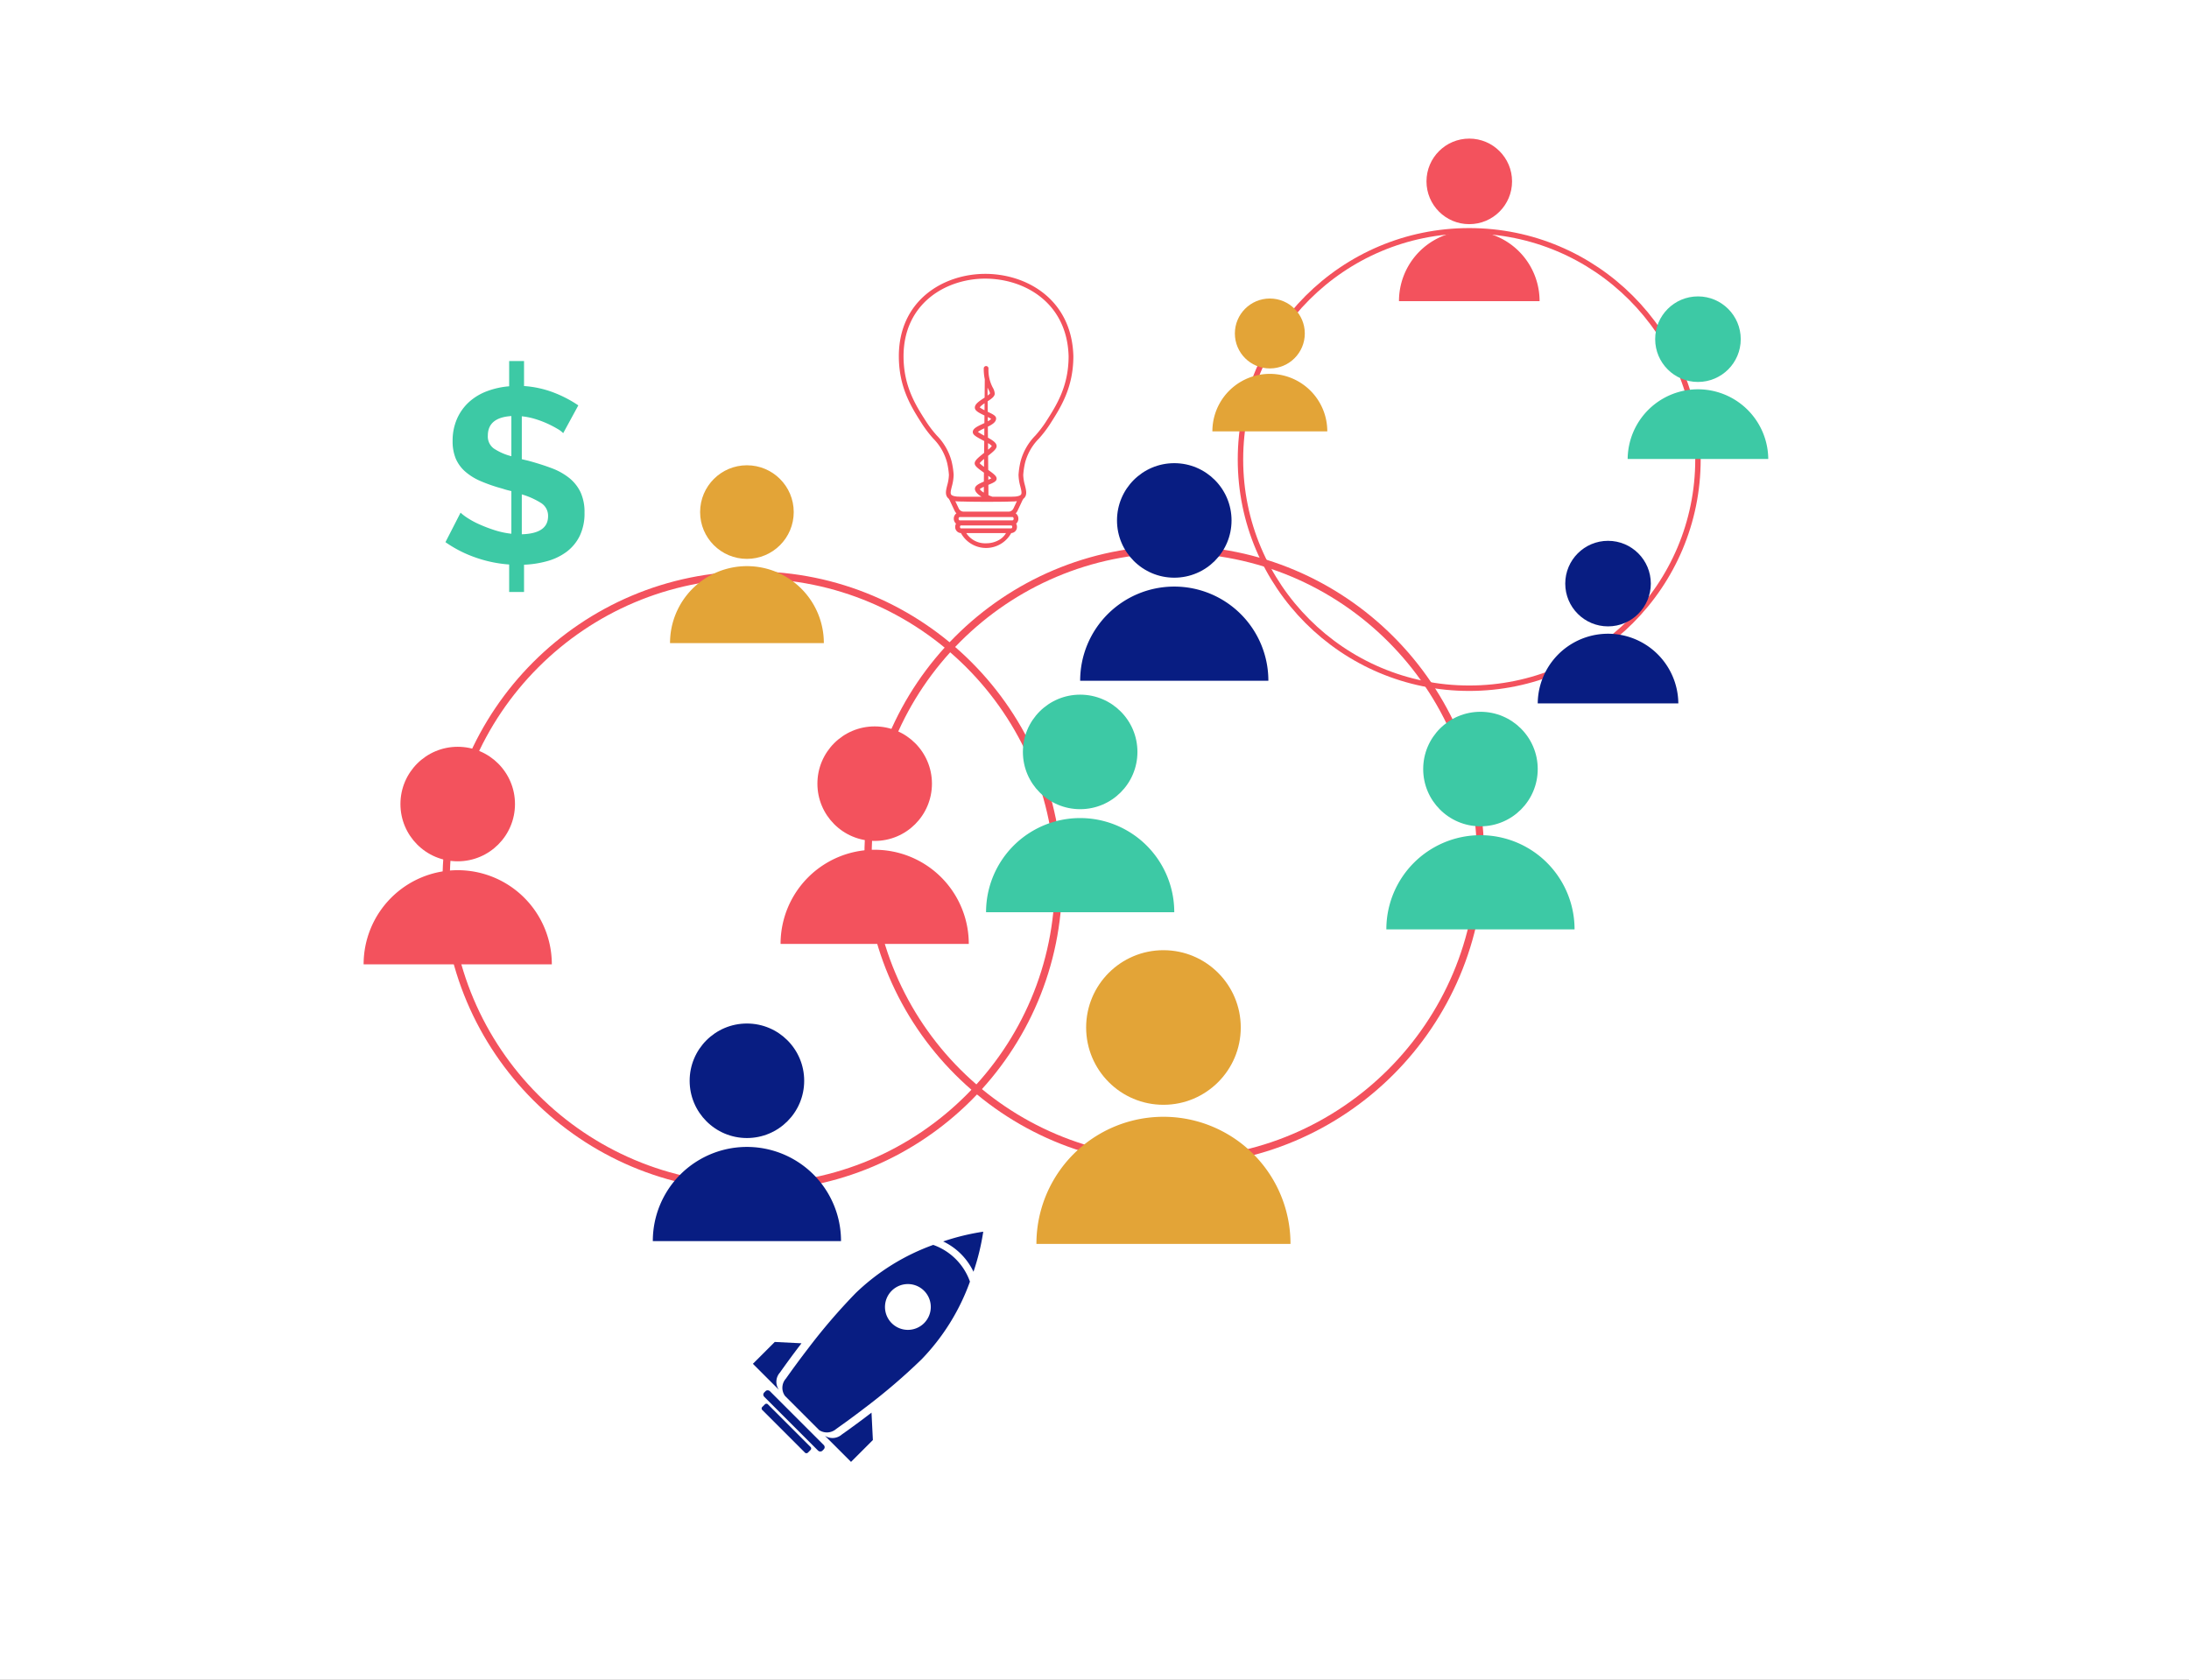<svg xmlns="http://www.w3.org/2000/svg" xmlns:xlink="http://www.w3.org/1999/xlink" width="301" height="231" viewBox="0 0 301 231">
  <rect x="0" y="0" width="301" height="231" fill="#808080" stroke="none"/>
  <defs>
    <clipPath id="clip-Plan_de_travail_8">
      <rect width="301" height="231"/>
    </clipPath>
  </defs>
  <g id="Plan_de_travail_8" data-name="Plan de travail – 8" clip-path="url(#clip-Plan_de_travail_8)">
    <rect width="301" height="231" fill="#fff"/>
    <g id="Groupe_411" data-name="Groupe 411" transform="translate(-855.383 -364.189)">
      <g id="Groupe_358" data-name="Groupe 358" transform="translate(905.383 383.251)">
        <circle id="Ellipse_21" data-name="Ellipse 21" cx="42.103" cy="42.103" r="42.103" transform="translate(69.365 56.5)" fill="none" stroke="#f3525d" stroke-miterlimit="10" stroke-width="1"/>
        <g id="Groupe_346" data-name="Groupe 346" transform="translate(140.632 78.829)">
          <circle id="Ellipse_18" data-name="Ellipse 18" cx="7.875" cy="7.875" r="7.875" transform="translate(5.065)" fill="#3dc9a5"/>
          <path id="Tracé_2582" data-name="Tracé 2582" d="M1075.334,511.976a12.939,12.939,0,1,1,25.879-.024v.024" transform="translate(-1075.334 -482.052)" fill="#3dc9a5"/>
        </g>
        <g id="Groupe_347" data-name="Groupe 347" transform="translate(98.529 44.637)">
          <circle id="Ellipse_18-2" data-name="Ellipse 18" cx="7.875" cy="7.875" r="7.875" transform="translate(5.065)" fill="#081d82"/>
          <path id="Tracé_2582-2" data-name="Tracé 2582" d="M1024.453,470.657a12.939,12.939,0,0,1,25.879-.025v.025" transform="translate(-1024.453 -440.733)" fill="#081d82"/>
        </g>
        <g id="Groupe_348" data-name="Groupe 348" transform="translate(92.514 111.616)">
          <circle id="Ellipse_16" data-name="Ellipse 16" cx="10.631" cy="10.631" r="10.631" transform="translate(6.836)" fill="#e3a437"/>
          <path id="Tracé_2580" data-name="Tracé 2580" d="M1017.184,563.31a17.468,17.468,0,1,1,34.936-.033v.033" transform="translate(-1017.184 -522.913)" fill="#e3a437"/>
        </g>
        <g id="Groupe_349" data-name="Groupe 349" transform="translate(57.334 80.839)">
          <circle id="Ellipse_20" data-name="Ellipse 20" cx="7.875" cy="7.875" r="7.875" transform="translate(5.064)" fill="#f3525d"/>
          <path id="Tracé_2584" data-name="Tracé 2584" d="M974.67,514.4a12.939,12.939,0,0,1,25.879-.024v.024" transform="translate(-974.67 -484.482)" fill="#f3525d"/>
        </g>
        <circle id="Ellipse_22" data-name="Ellipse 22" cx="31.454" cy="31.454" r="31.454" transform="translate(120.571 12.679)" fill="none" stroke="#f3525d" stroke-miterlimit="10" stroke-width="0.747"/>
        <g id="Groupe_350" data-name="Groupe 350" transform="translate(173.813 21.701)">
          <circle id="Ellipse_18-3" data-name="Ellipse 18" cx="5.883" cy="5.883" r="5.883" transform="translate(3.783)" fill="#3dc9a5"/>
          <path id="Tracé_2582-3" data-name="Tracé 2582" d="M1115.432,434.475a9.667,9.667,0,0,1,19.333-.017v.017" transform="translate(-1115.432 -412.12)" fill="#3dc9a5"/>
        </g>
        <g id="Groupe_351" data-name="Groupe 351" transform="translate(161.447 55.316)">
          <circle id="Ellipse_18-4" data-name="Ellipse 18" cx="5.883" cy="5.883" r="5.883" transform="translate(3.784)" fill="#081d82"/>
          <path id="Tracé_2582-4" data-name="Tracé 2582" d="M1100.488,475.1a9.667,9.667,0,0,1,19.333-.018v.018" transform="translate(-1100.488 -452.743)" fill="#081d82"/>
        </g>
        <g id="Groupe_352" data-name="Groupe 352" transform="translate(116.71 21.993)">
          <circle id="Ellipse_16-2" data-name="Ellipse 16" cx="4.808" cy="4.808" r="4.808" transform="translate(3.092)" fill="#e3a437"/>
          <path id="Tracé_2580-2" data-name="Tracé 2580" d="M1046.424,430.259a7.9,7.9,0,0,1,15.8-.015v.015" transform="translate(-1046.424 -411.989)" fill="#e3a437"/>
        </g>
        <g id="Groupe_353" data-name="Groupe 353" transform="translate(142.368)">
          <circle id="Ellipse_20-2" data-name="Ellipse 20" cx="5.883" cy="5.883" r="5.883" transform="translate(3.782)" fill="#f3525d"/>
          <path id="Tracé_2584-2" data-name="Tracé 2584" d="M1077.432,408.25a9.666,9.666,0,1,1,19.333-.018v.018" transform="translate(-1077.432 -385.895)" fill="#f3525d"/>
        </g>
        <circle id="Ellipse_23" data-name="Ellipse 23" cx="42.103" cy="42.103" r="42.103" transform="translate(11.346 60.018)" fill="none" stroke="#f3525d" stroke-miterlimit="10" stroke-width="1"/>
        <g id="Groupe_354" data-name="Groupe 354" transform="translate(85.589 76.473)">
          <circle id="Ellipse_18-5" data-name="Ellipse 18" cx="7.875" cy="7.875" r="7.875" transform="translate(5.065)" fill="#3dc9a5"/>
          <path id="Tracé_2582-5" data-name="Tracé 2582" d="M1008.816,509.129a12.939,12.939,0,1,1,25.879-.024v.024" transform="translate(-1008.816 -479.205)" fill="#3dc9a5"/>
        </g>
        <g id="Groupe_355" data-name="Groupe 355" transform="translate(39.766 121.7)">
          <circle id="Ellipse_18-6" data-name="Ellipse 18" cx="7.875" cy="7.875" r="7.875" transform="translate(5.065)" fill="#081d82"/>
          <path id="Tracé_2582-6" data-name="Tracé 2582" d="M953.439,563.785a12.939,12.939,0,1,1,25.879-.024v.024" transform="translate(-953.439 -533.861)" fill="#081d82"/>
        </g>
        <g id="Groupe_356" data-name="Groupe 356" transform="translate(42.131 44.927)">
          <circle id="Ellipse_16-3" data-name="Ellipse 16" cx="6.436" cy="6.436" r="6.436" transform="translate(4.139)" fill="#e3a437"/>
          <path id="Tracé_2580-3" data-name="Tracé 2580" d="M956.3,464.892a10.575,10.575,0,1,1,21.15-.02v.02" transform="translate(-956.298 -440.436)" fill="#e3a437"/>
        </g>
        <g id="Groupe_357" data-name="Groupe 357" transform="translate(0 83.642)">
          <circle id="Ellipse_20-3" data-name="Ellipse 20" cx="7.875" cy="7.875" r="7.875" transform="translate(5.063)" fill="#f3525d"/>
          <path id="Tracé_2584-3" data-name="Tracé 2584" d="M905.383,517.793a12.939,12.939,0,1,1,25.879-.025v.025" transform="translate(-905.383 -487.869)" fill="#f3525d"/>
        </g>
      </g>
      <g id="Groupe_359" data-name="Groupe 359" transform="translate(916.635 413.841)">
        <path id="Tracé_2603" data-name="Tracé 2603" d="M935.172,430.137a3.374,3.374,0,0,0-.767-.579,14.151,14.151,0,0,0-1.329-.7,13.808,13.808,0,0,0-1.688-.647,9.582,9.582,0,0,0-1.908-.392v5.9l.852.2q1.771.478,3.221,1.023a8.757,8.757,0,0,1,2.454,1.364,5.632,5.632,0,0,1,1.551,1.959,6.508,6.508,0,0,1,.545,2.812,7.09,7.09,0,0,1-.664,3.2,6.048,6.048,0,0,1-1.806,2.182,8.039,8.039,0,0,1-2.659,1.278,13.847,13.847,0,0,1-3.187.494v3.749h-2.045V448.2a17.715,17.715,0,0,1-4.653-.971,16.827,16.827,0,0,1-4.108-2.1l2.079-4.057a6.545,6.545,0,0,0,.938.717,11.387,11.387,0,0,0,1.6.869,20.22,20.22,0,0,0,2.079.8,11.61,11.61,0,0,0,2.368.511v-5.863c-.2-.045-.409-.1-.613-.153s-.409-.12-.614-.188a22.008,22.008,0,0,1-3.016-1.04,7.913,7.913,0,0,1-2.13-1.329,4.969,4.969,0,0,1-1.279-1.772,6.125,6.125,0,0,1-.426-2.4,7.451,7.451,0,0,1,.6-3.05,6.837,6.837,0,0,1,1.636-2.3,7.62,7.62,0,0,1,2.472-1.5,11.165,11.165,0,0,1,3.067-.682v-3.477h2.045v3.443a14.053,14.053,0,0,1,4.142.92,16.631,16.631,0,0,1,3.323,1.738Zm-10.363.341a2.05,2.05,0,0,0,.8,1.755,7.832,7.832,0,0,0,2.436,1.074v-5.522Q924.809,427.99,924.81,430.478Zm8.283,11.078a2.066,2.066,0,0,0-.954-1.807,10.528,10.528,0,0,0-2.659-1.192v5.487Q933.092,443.942,933.093,441.556Z" transform="translate(-918.981 -420.218)" fill="#3dc9a5"/>
      </g>
      <g id="Groupe_361" data-name="Groupe 361" transform="translate(958.911 533.58)">
        <path id="Tracé_2604" data-name="Tracé 2604" d="M1004.133,567.987a8.856,8.856,0,0,0-2.444-1.724,31.8,31.8,0,0,1,5.51-1.342,31.85,31.85,0,0,1-1.342,5.509A8.9,8.9,0,0,0,1004.133,567.987Z" transform="translate(-975.525 -564.92)" fill="#081d82"/>
        <g id="Groupe_360" data-name="Groupe 360" transform="translate(0 15.165)">
          <path id="Tracé_2605" data-name="Tracé 2605" d="M973.782,587.464c.955-1.354,1.956-2.714,2.97-4.032l-3.675-.185-3.007,3.006,3.581,3.581,0,0A1.9,1.9,0,0,1,973.782,587.464Z" transform="translate(-970.07 -583.247)" fill="#081d82"/>
          <path id="Tracé_2606" data-name="Tracé 2606" d="M988.447,594.995c-1.335,1.027-2.713,2.041-4.085,3.01a1.938,1.938,0,0,1-2.308.184l-.005,0,3.581,3.58,3.006-3.006Z" transform="translate(-972.137 -585.274)" fill="#081d82"/>
        </g>
        <rect id="Rectangle_50" data-name="Rectangle 50" width="1.095" height="11.317" rx="0.401" transform="translate(1.261 22.409) rotate(-45)" fill="#081d82"/>
        <path id="Tracé_2607" data-name="Tracé 2607" d="M977.914,600.208a.3.3,0,0,1-.418.05l-5.909-5.909a.3.3,0,0,1,.051-.418l.306-.306a.3.3,0,0,1,.418-.05l5.909,5.909a.3.3,0,0,1-.051.418Z" transform="translate(-970.321 -569.852)" fill="#081d82"/>
        <path id="Tracé_2608" data-name="Tracé 2608" d="M1000.761,572.167a8.28,8.28,0,0,0-5.049-5.05,29.936,29.936,0,0,0-10.67,6.633,82.151,82.151,0,0,0-6.621,7.724c-1.014,1.319-2.015,2.679-2.97,4.032a1.9,1.9,0,0,0-.13,2.368l.026.03,4.626,4.627a1.026,1.026,0,0,0,.09.079,1.937,1.937,0,0,0,2.308-.183c1.372-.968,2.749-1.983,4.084-3.01a82.079,82.079,0,0,0,7.672-6.58A29.94,29.94,0,0,0,1000.761,572.167ZM990,577.879a3.149,3.149,0,1,1,4.453,0A3.148,3.148,0,0,1,990,577.879Z" transform="translate(-970.915 -565.299)" fill="#081d82"/>
      </g>
      <path id="Tracé_2609" data-name="Tracé 2609" d="M1006.03,405.733c-5.626.072-11.692,3.643-11.708,11.31,0,4.351,1.737,7.053,3.269,9.44a16.857,16.857,0,0,0,1.465,1.9,7.319,7.319,0,0,1,1.9,3.322,10.487,10.487,0,0,1,.252,1.662,5.928,5.928,0,0,1-.233,1.441c-.166.66-.309,1.233.036,1.676a.969.969,0,0,0,.21.2.246.246,0,0,0,.064.127l.7,1.49a1.174,1.174,0,0,0,.254.36.927.927,0,0,0-.055,1.424.894.894,0,0,0-.113.437.827.827,0,0,0,.789.858,3.941,3.941,0,0,0,6.914,0,.827.827,0,0,0,.789-.858.884.884,0,0,0-.113-.437.9.9,0,0,0,.307-.688.891.891,0,0,0-.365-.733,1.239,1.239,0,0,0,.257-.362l.7-1.49a.209.209,0,0,0,.075-.133v0a.933.933,0,0,0,.2-.191c.345-.443.2-1.015.036-1.676a5.967,5.967,0,0,1-.233-1.417,10.62,10.62,0,0,1,.26-1.72,7.35,7.35,0,0,1,1.9-3.292,16.5,16.5,0,0,0,1.464-1.9c1.532-2.384,3.269-5.087,3.269-9.448C1018.1,409.163,1011.778,405.661,1006.03,405.733Zm3.75,35h-6.914c-.064,0-.136-.086-.136-.205s.072-.2.136-.2h6.914c.064,0,.136.086.136.2S1009.844,440.73,1009.78,440.73Zm.169-1.1h-7.255c-.075,0-.158-.094-.158-.229s.083-.23.158-.23h7.255c.078,0,.161.094.161.23S1010.027,439.629,1009.949,439.629Zm-1.756,2.639a3.57,3.57,0,0,1-1.87.512,3.089,3.089,0,0,1-2.727-1.4h5.457A2.49,2.49,0,0,1,1008.193,442.268Zm2.359-5.274-.487,1.034a.756.756,0,0,1-.694.4h-6.1a.764.764,0,0,1-.694-.4l-.487-1.032c.059,0,.122.006.189.012h0c.185.017.391.025.62.025h.117c.862.027,2.021.041,3.264.041h.02c.007,0,.012,0,.019,0s.012,0,.017,0h.016c1.681,0,2.8-.012,3.557-.045.058,0,.113,0,.169,0,.072,0,.141-.006.208-.012C1010.386,437.008,1010.472,437,1010.552,436.994Zm-4.516-4.724a4.711,4.711,0,0,1-.606-.5,3.867,3.867,0,0,1,.614-.587h0l-.01,1.088Zm.036-4.293a7.552,7.552,0,0,1-.882-.52,5.244,5.244,0,0,1,.89-.487h0l-.009,1.009Zm.031-3.5a3.2,3.2,0,0,1-.661-.393,2.736,2.736,0,0,1,.669-.556h0l-.008.951Zm.415-3.106c.047.105.1.2.141.29a1.881,1.881,0,0,1,.2.5,1.226,1.226,0,0,1-.336.3Zm.036,4.046h0a3.8,3.8,0,0,1,.464.255,1.621,1.621,0,0,1-.46.329Zm.074,8.622-.005-.543h0a4.824,4.824,0,0,1,.42.346c-.105.058-.257.13-.415.2Zm-.036-4.132-.007-.9h0a1.841,1.841,0,0,1,.523.4,3.045,3.045,0,0,1-.515.5Zm-.585,5.9h0a1.642,1.642,0,0,1-.556-.473,2.234,2.234,0,0,1,.561-.321h0Zm8.5-9.676a16.381,16.381,0,0,1-1.411,1.831,7.973,7.973,0,0,0-2.036,3.557,10.9,10.9,0,0,0-.28,1.853,6.491,6.491,0,0,0,.252,1.6c.124.5.232.924.083,1.115-.078.1-.274.213-.76.265l-.1.008h-.025l-.492.02h-2.534a3.512,3.512,0,0,1-.56-.224l-.012-1.41h0c.711-.3,1.136-.484,1.136-.857,0-.343-.376-.644-1.155-1.2l-.017-1.943c.771-.616,1.172-.967,1.172-1.324,0-.42-.442-.75-1.192-1.168h0l-.013-1.51h0c.628-.313,1.134-.641,1.134-1.129,0-.367-.434-.58-1.152-.92l-.012-1.439h0c.556-.371.974-.672.974-1.057a1.825,1.825,0,0,0-.266-.824,5.179,5.179,0,0,1-.592-2.644.326.326,0,1,0-.653,0,6.936,6.936,0,0,0,.143,1.49l-.021,2.523-.083.055c-.675.443-1.262.827-1.262,1.32,0,.42.5.692,1.322,1.084h0l-.009,1.045h0c-.091.044-.174.083-.246.116-.755.354-1.35.636-1.35,1.115,0,.381.426.628,1.317,1.1l.257.139h0l-.014,1.625h0c-.83.661-1.3,1.057-1.3,1.441,0,.357.412.673,1.273,1.283l0,0-.011,1.227c-.744.315-1.192.561-1.228.959s.4.805.908,1.126h-2.791c-.18-.008-.346-.014-.492-.02h-.025l-.1-.008c-.487-.052-.684-.165-.761-.265-.149-.191-.041-.62.084-1.115a6.4,6.4,0,0,0,.251-1.626,11.029,11.029,0,0,0-.271-1.792,7.943,7.943,0,0,0-2.041-3.593,15.334,15.334,0,0,1-1.411-1.831c-1.485-2.31-3.167-4.926-3.167-9.083.017-7.227,5.748-10.593,11.064-10.662h.171c5.41,0,11.255,3.316,11.462,10.66C1017.672,421.206,1015.99,423.822,1014.508,426.129Z" transform="translate(-15.343 -3.878)" fill="#f3525d"/>
    </g>
  </g>
</svg>
